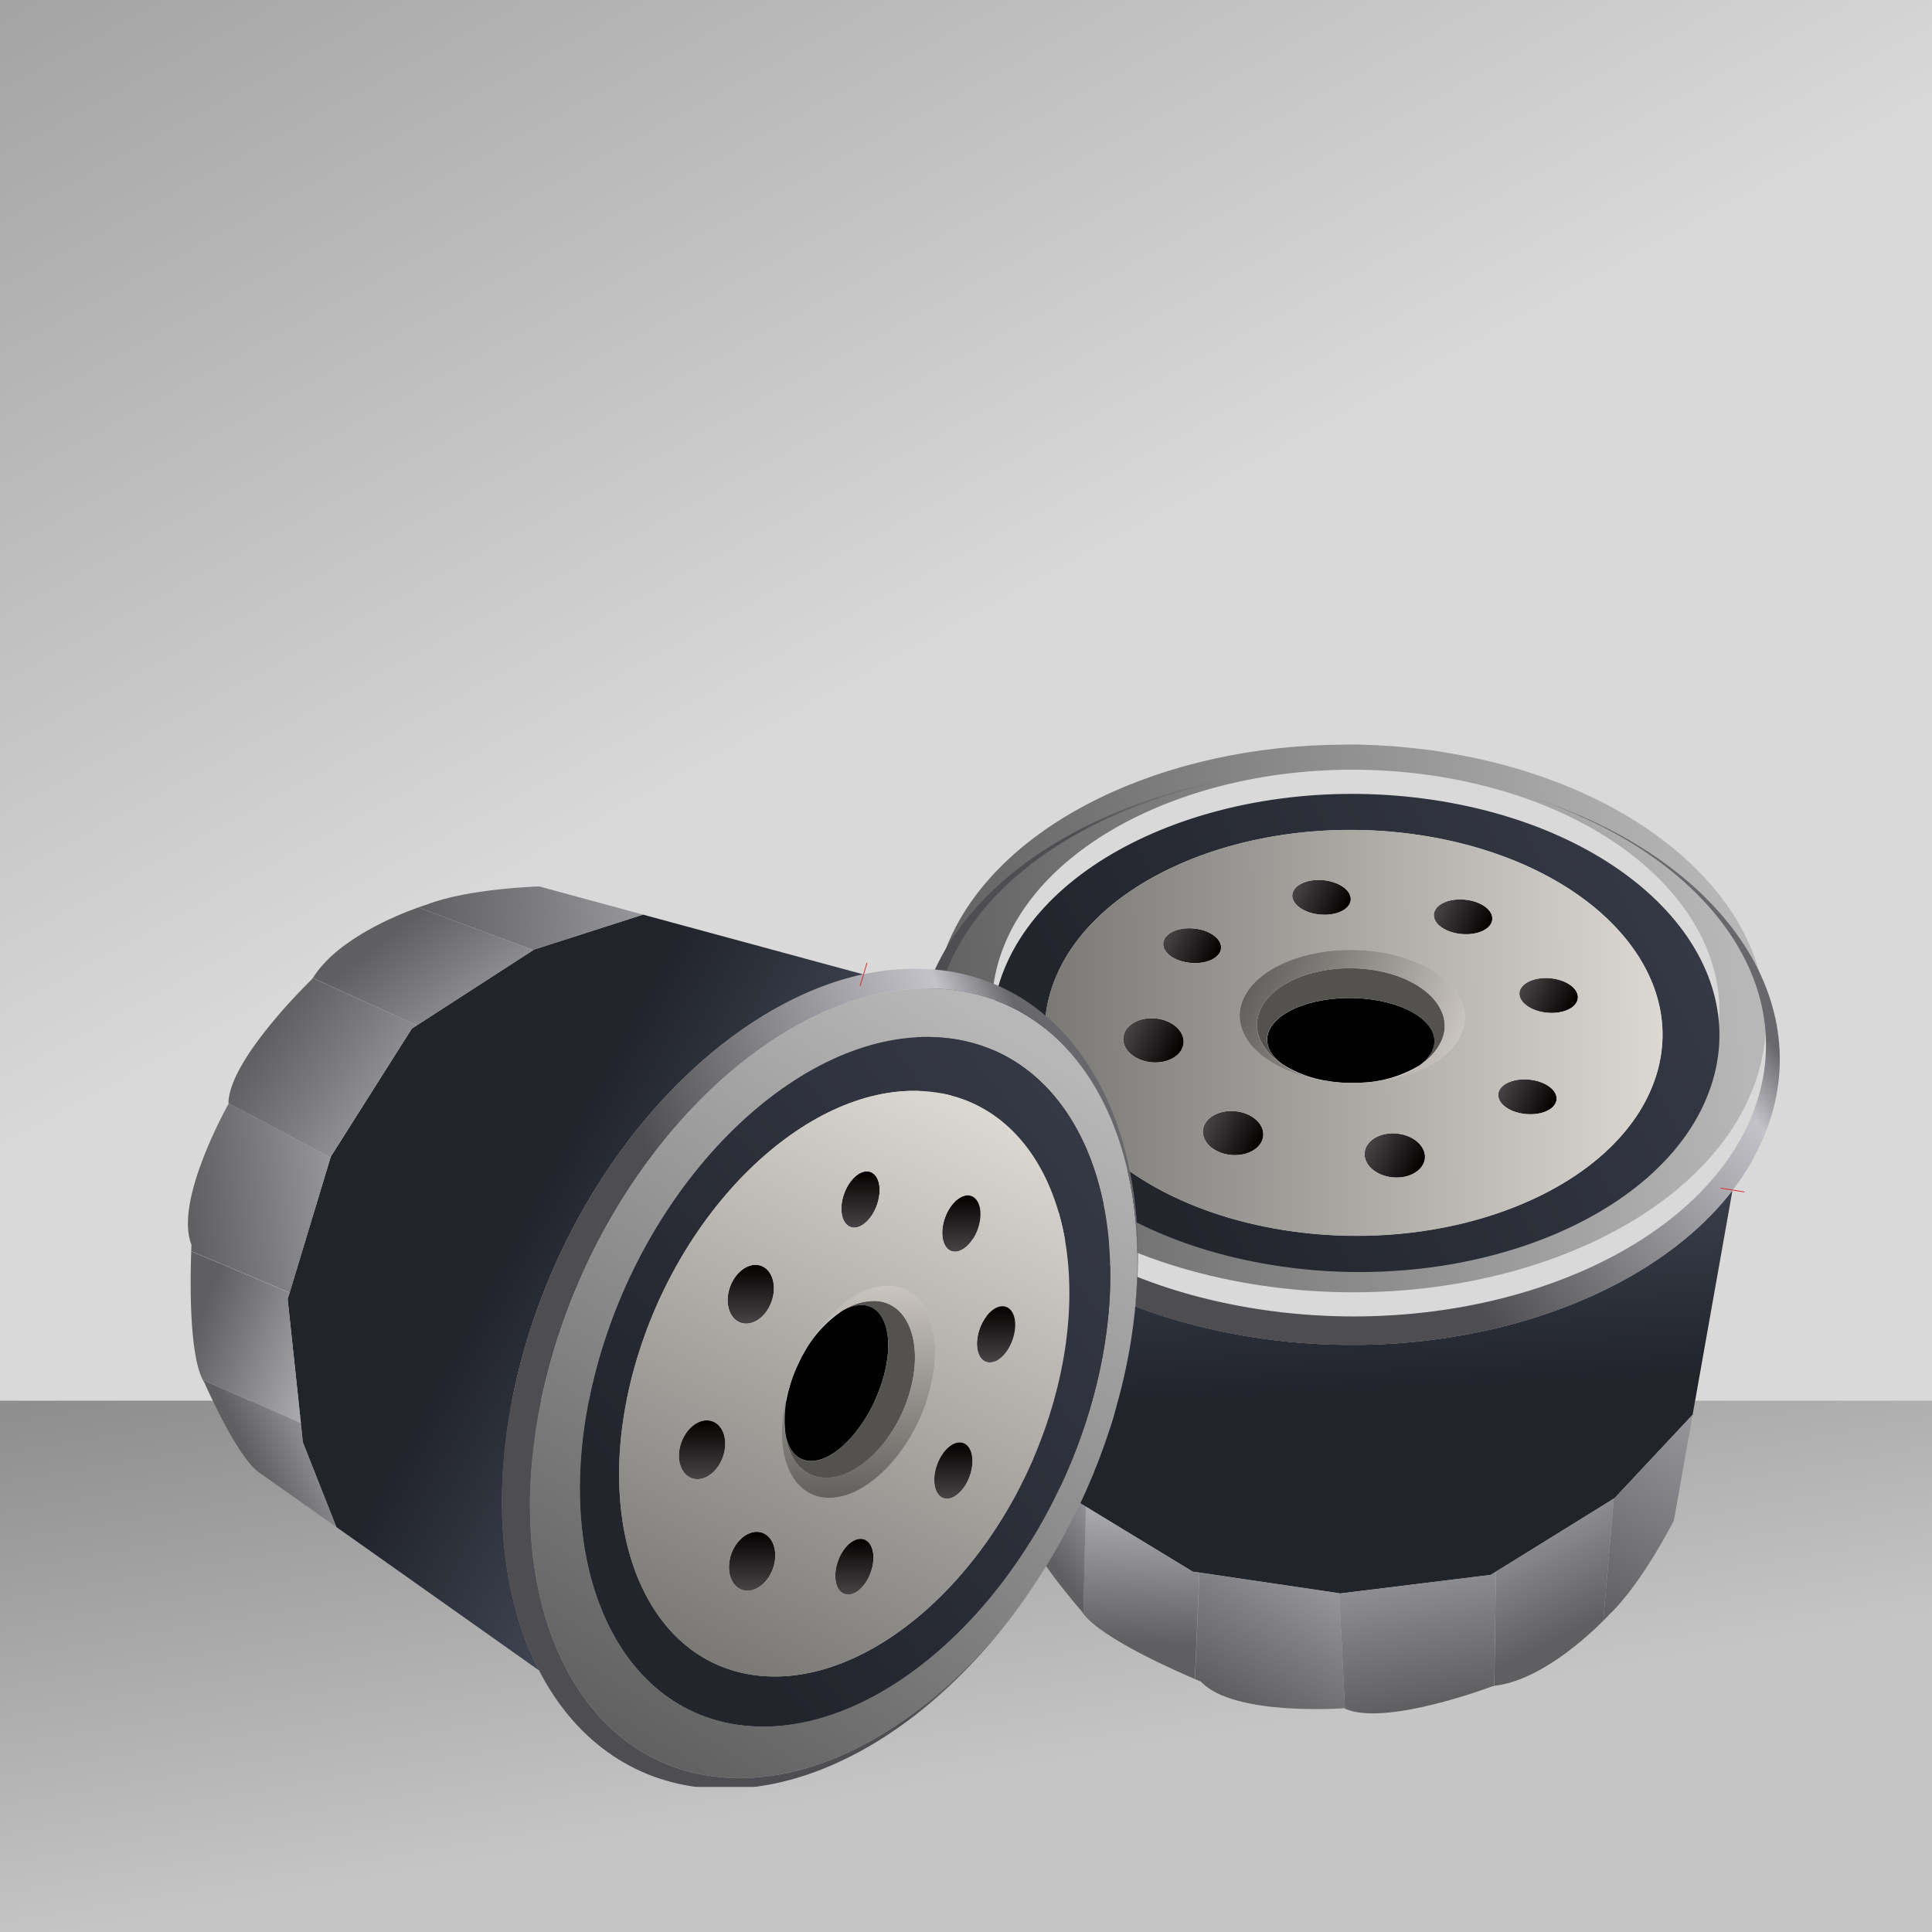 <svg width="80" height="80" viewBox="0 0 80 80" fill="none" xmlns="http://www.w3.org/2000/svg">
<path d="M0 52H80V80H0V52Z" fill="url(#paint0_linear_2478_12542)"/>
<path d="M0 0H80V58H0V0Z" fill="url(#paint1_linear_2478_12542)"/>
<g clip-path="url(#clip0_2478_12542)">
<path d="M72.619 44.985C70.34 51.049 60.998 54.708 51.751 53.154C42.504 51.599 36.858 45.425 39.137 39.363C41.001 34.399 47.584 31.053 54.979 30.845C55.131 30.84 55.285 30.837 55.435 30.837L55.846 30.828C55.983 30.827 56.117 30.83 56.251 30.831C56.522 30.838 56.794 30.848 57.064 30.86C57.114 30.861 57.162 30.867 57.211 30.872C57.411 30.879 57.616 30.896 57.816 30.911C58.053 30.93 58.289 30.955 58.525 30.98C58.598 30.985 58.669 30.994 58.744 31.003C58.936 31.027 59.129 31.049 59.321 31.072C59.543 31.105 59.766 31.14 59.987 31.183C60.014 31.196 60.044 31.192 60.073 31.199C60.582 31.283 61.08 31.385 61.571 31.499L61.952 31.593C62.079 31.624 62.204 31.657 62.331 31.692C62.459 31.728 62.578 31.762 62.703 31.796C70.32 34.003 74.669 39.539 72.619 44.985ZM59.741 32.182C51.665 30.828 43.506 34.021 41.515 39.316C39.525 44.611 44.46 50.005 52.534 51.363C60.609 52.72 68.767 49.525 70.756 44.227C72.746 38.93 67.808 33.534 59.741 32.182Z" fill="url(#paint2_linear_2478_12542)"/>
<g filter="url(#filter0_d_2478_12542)">
<path d="M65.985 40.472L65.959 40.458" stroke="#E02126" stroke-miterlimit="10"/>
<path d="M62.715 31.811C70.319 34.009 74.67 39.545 72.621 44.991C70.344 51.053 61.002 54.709 51.754 53.153C42.505 51.596 36.858 45.42 39.134 39.36C40.997 34.398 47.58 31.054 54.974 30.848C47.261 31.036 40.383 34.565 38.439 39.803C37.365 42.708 37.993 45.637 39.9 48.116C42.182 51.093 46.301 53.428 51.528 54.318C59.753 55.717 68.047 53.088 71.737 48.293C72.342 47.514 72.826 46.648 73.174 45.726C75.312 39.953 70.72 34.08 62.715 31.811Z" fill="url(#paint3_linear_2478_12542)"/>
<path d="M70.758 44.231C68.77 49.528 60.611 52.719 52.537 51.36C44.463 50.002 39.525 44.609 41.514 39.312C43.502 34.016 51.661 30.829 59.738 32.185C67.815 33.541 72.747 38.938 70.758 44.231ZM59.104 33.63C52.253 32.478 45.319 35.186 43.635 39.677C41.952 44.168 46.133 48.76 52.992 49.906C59.852 51.052 66.779 48.351 68.47 43.853C70.16 39.355 65.964 34.783 59.104 33.63Z" fill="url(#paint4_linear_2478_12542)"/>
<path d="M57.836 45.936C57.148 45.869 56.552 46.227 56.506 46.729C56.46 47.23 56.98 47.688 57.668 47.753C58.357 47.818 58.957 47.459 59.003 46.962C59.049 46.465 58.529 46.001 57.836 45.936Z" fill="url(#paint5_linear_2478_12542)"/>
<path d="M51.142 45.011C50.452 44.948 49.856 45.302 49.81 45.803C49.764 46.305 50.286 46.762 50.976 46.825C51.665 46.888 52.263 46.535 52.309 46.033C52.355 45.532 51.834 45.076 51.142 45.011Z" fill="url(#paint6_linear_2478_12542)"/>
<path d="M47.845 41.17C47.157 41.104 46.558 41.46 46.51 41.961C46.463 42.462 46.989 42.922 47.678 42.987C48.366 43.052 48.966 42.694 49.011 42.195C49.055 41.697 48.535 41.233 47.845 41.17Z" fill="url(#paint7_linear_2478_12542)"/>
<path d="M49.428 37.445C48.767 37.383 48.203 37.653 48.166 38.049C48.129 38.445 48.636 38.812 49.299 38.872C49.961 38.933 50.525 38.663 50.561 38.269C50.597 37.874 50.082 37.502 49.428 37.445Z" fill="url(#paint8_linear_2478_12542)"/>
<path d="M54.788 35.444C54.117 35.384 53.549 35.654 53.51 36.045C53.472 36.436 53.987 36.811 54.656 36.87C55.325 36.93 55.894 36.664 55.931 36.268C55.968 35.872 55.454 35.51 54.788 35.444Z" fill="url(#paint9_linear_2478_12542)"/>
<path d="M60.649 36.252C59.982 36.189 59.412 36.458 59.373 36.854C59.334 37.249 59.849 37.617 60.518 37.677C61.187 37.736 61.756 37.471 61.793 37.075C61.829 36.678 61.317 36.313 60.649 36.252Z" fill="url(#paint10_linear_2478_12542)"/>
<path d="M64.194 39.507C63.523 39.447 62.954 39.718 62.916 40.108C62.879 40.497 63.393 40.876 64.062 40.935C64.731 40.995 65.299 40.729 65.336 40.333C65.373 39.936 64.858 39.568 64.194 39.507Z" fill="url(#paint11_linear_2478_12542)"/>
<path d="M63.311 43.703C62.642 43.642 62.072 43.913 62.039 44.305C62.006 44.697 62.51 45.07 63.181 45.13C63.852 45.191 64.418 44.924 64.454 44.527C64.489 44.13 63.98 43.767 63.311 43.703Z" fill="url(#paint12_linear_2478_12542)"/>
<path d="M51.53 54.315C46.303 53.425 42.184 51.09 39.902 48.114L41.701 58.229L44.292 60.986L44.962 61.386L49.393 64.081L49.666 64.118L55.455 64.975L55.489 64.981L61.727 64.212L61.94 64.083L66.825 61.056L66.854 61.037L70.088 57.582L71.737 48.298C68.049 53.086 59.755 55.715 51.53 54.315Z" fill="url(#paint13_linear_2478_12542)"/>
<path d="M70.09 57.576L66.856 61.03L66.827 61.049L66.387 66.113C66.558 65.942 66.656 65.834 66.656 65.834C67.98 64.582 69.314 61.957 69.314 61.957L70.09 57.576Z" fill="url(#paint14_linear_2478_12542)"/>
<path d="M66.828 61.049L61.943 64.076L61.878 68.806C63.748 68.594 65.692 66.807 66.388 66.113L66.828 61.049Z" fill="url(#paint15_linear_2478_12542)"/>
<path d="M61.944 64.076L61.728 64.212L55.488 64.984L55.454 64.978L55.69 69.752C57.365 70.508 61.798 68.825 61.798 68.825C61.823 68.823 61.849 68.819 61.874 68.814L61.944 64.076Z" fill="url(#paint16_linear_2478_12542)"/>
<path d="M55.458 64.971L49.668 64.114L49.483 68.528C49.633 68.598 49.723 68.627 49.723 68.627C51.058 70.081 55.674 69.734 55.674 69.734L55.694 69.743L55.458 64.971Z" fill="url(#paint17_linear_2478_12542)"/>
<path d="M44.86 65.826C45.663 66.857 48.617 68.158 49.478 68.525L49.663 64.112L49.394 64.08L44.963 61.385L44.86 65.826Z" fill="url(#paint18_linear_2478_12542)"/>
<path d="M41.701 58.227L42.386 62.104C42.594 63.215 44.773 65.699 44.773 65.699C44.8 65.741 44.828 65.782 44.86 65.825L44.962 61.385L44.294 60.981L41.701 58.227Z" fill="url(#paint19_linear_2478_12542)"/>
<path d="M71.743 48.262L71.738 48.293" stroke="#E02126" stroke-miterlimit="10"/>
<path d="M56.759 40.382C54.901 40.138 53.026 40.697 52.569 41.637C52.326 42.151 52.548 42.666 53.111 43.071C53.69 43.436 54.34 43.673 55.018 43.766C55.018 43.766 55.026 43.77 55.033 43.773L55.061 43.774C55.11 43.782 55.158 43.787 55.209 43.795C55.261 43.803 55.302 43.806 55.347 43.809C55.364 43.812 55.38 43.814 55.397 43.815C55.459 43.821 55.518 43.825 55.578 43.828C55.637 43.832 55.71 43.836 55.776 43.839C55.842 43.841 55.904 43.843 55.966 43.841C56.028 43.84 56.115 43.844 56.19 43.839L56.339 43.834C56.359 43.834 56.379 43.832 56.398 43.83C57.256 43.792 58.09 43.537 58.822 43.087L58.827 43.076C59.028 42.934 59.191 42.747 59.303 42.529C59.756 41.591 58.617 40.631 56.759 40.382Z" fill="#010101"/>
<path d="M68.468 43.858C66.777 48.356 59.846 51.065 52.99 49.911C46.135 48.757 41.944 44.178 43.633 39.682C45.323 35.186 52.248 32.476 59.104 33.63C65.96 34.784 70.154 39.365 68.468 43.858ZM64.062 40.934C64.728 40.996 65.299 40.728 65.336 40.332C65.373 39.936 64.858 39.568 64.194 39.506C63.53 39.445 62.954 39.717 62.916 40.107C62.879 40.497 63.395 40.871 64.062 40.934ZM63.181 45.13C63.848 45.193 64.418 44.924 64.454 44.527C64.489 44.13 63.98 43.766 63.311 43.703C62.642 43.639 62.072 43.912 62.039 44.304C62.006 44.696 62.51 45.07 63.181 45.13ZM51.142 45.012C50.452 44.949 49.856 45.303 49.81 45.804C49.764 46.306 50.286 46.762 50.976 46.825C51.665 46.889 52.263 46.535 52.309 46.034C52.355 45.532 51.834 45.077 51.142 45.012ZM57.669 47.751C58.358 47.814 58.958 47.458 59.004 46.96C59.05 46.463 58.528 46.002 57.835 45.938C57.142 45.873 56.551 46.229 56.505 46.731C56.459 47.232 56.98 47.686 57.669 47.751ZM47.846 41.171C47.158 41.104 46.558 41.461 46.511 41.962C46.463 42.462 46.989 42.923 47.678 42.988C48.367 43.053 48.967 42.694 49.011 42.196C49.056 41.698 48.535 41.234 47.846 41.171ZM49.429 37.446C48.767 37.384 48.203 37.653 48.166 38.05C48.129 38.446 48.637 38.812 49.299 38.873C49.962 38.933 50.526 38.664 50.562 38.269C50.598 37.875 50.083 37.502 49.429 37.446ZM51.467 40.401C50.854 41.874 52.383 43.374 54.882 43.754C54.924 43.761 54.967 43.766 55.009 43.768C55.009 43.768 55.018 43.772 55.024 43.775C55.031 43.778 55.044 43.784 55.06 43.78C55.078 43.781 55.095 43.783 55.112 43.788C55.143 43.79 55.17 43.793 55.201 43.797C55.231 43.801 55.293 43.808 55.338 43.811C55.355 43.814 55.372 43.816 55.389 43.816C55.432 43.823 55.474 43.824 55.516 43.83C55.558 43.836 55.639 43.837 55.698 43.841C55.718 43.85 55.747 43.841 55.769 43.842C55.833 43.843 55.897 43.845 55.959 43.844C56.02 43.842 56.108 43.847 56.183 43.842L56.332 43.837C56.352 43.837 56.371 43.835 56.391 43.832C58.324 43.753 60.033 42.954 60.519 41.78C61.133 40.307 59.602 38.804 57.103 38.424C54.605 38.044 52.083 38.925 51.467 40.401ZM54.788 35.444C54.118 35.384 53.55 35.654 53.511 36.045C53.472 36.436 53.988 36.811 54.657 36.87C55.326 36.93 55.894 36.664 55.931 36.268C55.968 35.872 55.454 35.51 54.788 35.444ZM60.65 36.252C59.982 36.189 59.412 36.458 59.374 36.853C59.335 37.249 59.85 37.617 60.519 37.676C61.188 37.736 61.756 37.47 61.793 37.074C61.83 36.678 61.318 36.313 60.65 36.252Z" fill="url(#paint20_linear_2478_12542)"/>
<path d="M56.867 39.164C54.785 38.841 52.672 39.6 52.162 40.874C51.834 41.68 52.232 42.497 53.102 43.068C52.548 42.667 52.317 42.149 52.56 41.635C53.017 40.694 54.894 40.137 56.75 40.38C58.606 40.624 59.747 41.589 59.293 42.529C59.181 42.746 59.018 42.934 58.817 43.075C59.209 42.831 59.519 42.476 59.706 42.054C60.228 40.79 58.953 39.494 56.867 39.164Z" fill="#53524F"/>
<path d="M57.104 38.422C54.605 38.038 52.083 38.925 51.467 40.401C50.85 41.876 52.387 43.377 54.88 43.756C54.922 43.763 54.965 43.767 55.008 43.769C54.325 43.696 53.671 43.457 53.101 43.074C52.231 42.502 51.833 41.686 52.161 40.88C52.671 39.605 54.78 38.845 56.866 39.17C58.952 39.495 60.227 40.795 59.713 42.064C59.526 42.485 59.217 42.841 58.825 43.085L58.819 43.096C58.264 43.51 57.376 43.781 56.396 43.839C58.329 43.76 60.038 42.961 60.523 41.786C61.133 40.306 59.602 38.802 57.104 38.422Z" fill="url(#paint21_linear_2478_12542)"/>
</g>
<g filter="url(#filter1_d_2478_12542)">
<path d="M39.111 39.957C32.648 39.427 25.352 46.303 22.817 55.318C20.283 64.334 23.467 72.069 29.928 72.599C35.218 73.034 41.054 68.516 44.395 61.926C44.465 61.791 44.532 61.653 44.597 61.517L44.78 61.15C44.839 61.027 44.894 60.904 44.949 60.783C45.059 60.535 45.166 60.286 45.271 60.036C45.291 59.99 45.306 59.945 45.322 59.899C45.401 59.715 45.473 59.523 45.544 59.335C45.629 59.113 45.706 58.889 45.785 58.666C45.811 58.598 45.833 58.53 45.857 58.458C45.917 58.275 45.98 58.091 46.04 57.908C46.105 57.693 46.169 57.476 46.224 57.258C46.224 57.229 46.24 57.203 46.246 57.174C46.387 56.678 46.507 56.184 46.613 55.693L46.69 55.309C46.716 55.181 46.74 55.054 46.762 54.924C46.784 54.794 46.804 54.671 46.826 54.544C48.075 46.721 44.916 40.431 39.111 39.957ZM45.214 57.054C42.997 64.927 36.628 70.933 30.984 70.471C25.341 70.008 22.56 63.248 24.773 55.375C26.986 47.503 33.357 41.498 39.003 41.963C44.648 42.427 47.429 49.191 45.214 57.054Z" fill="url(#paint22_linear_2478_12542)"/>
<path d="M40.373 47.877L40.375 47.907" stroke="#E02126" stroke-miterlimit="10"/>
<path d="M46.823 54.526C48.075 46.721 44.917 40.431 39.109 39.957C32.647 39.427 25.35 46.303 22.816 55.318C20.281 64.334 23.466 72.069 29.927 72.599C35.216 73.034 41.053 68.516 44.393 61.926C40.933 68.811 34.803 73.517 29.229 73.038C26.14 72.768 23.754 70.951 22.322 68.171C20.599 64.841 20.241 60.124 21.664 55.025C23.905 47 29.824 40.632 35.741 39.346C36.705 39.133 37.696 39.065 38.68 39.144C44.821 39.676 48.182 46.328 46.823 54.526Z" fill="url(#paint23_linear_2478_12542)"/>
<path d="M39.003 41.963C33.357 41.498 26.986 47.505 24.773 55.375C22.561 63.246 25.339 70.006 30.985 70.47C36.63 70.935 42.997 64.927 45.214 57.054C47.431 49.182 44.647 42.425 39.003 41.963ZM43.635 57.01C41.756 63.688 36.346 68.795 31.559 68.399C26.773 68.002 24.397 62.268 26.285 55.584C28.173 48.901 33.574 43.798 38.369 44.191C43.164 44.583 45.517 50.323 43.635 57.01Z" fill="url(#paint24_linear_2478_12542)"/>
<path d="M31.947 52.905C31.713 53.555 31.135 53.94 30.661 53.768C30.187 53.595 29.994 52.931 30.23 52.281C30.465 51.632 31.045 51.243 31.515 51.413C31.985 51.584 32.184 52.252 31.947 52.905Z" fill="url(#paint25_linear_2478_12542)"/>
<path d="M29.928 59.344C29.692 59.994 29.117 60.381 28.643 60.209C28.169 60.036 27.978 59.37 28.215 58.721C28.452 58.071 29.027 57.682 29.5 57.854C29.974 58.027 30.165 58.691 29.928 59.344Z" fill="url(#paint26_linear_2478_12542)"/>
<path d="M32.002 63.96C31.769 64.609 31.19 64.998 30.716 64.828C30.242 64.657 30.05 63.985 30.285 63.336C30.52 62.686 31.1 62.297 31.57 62.47C32.04 62.642 32.239 63.31 32.002 63.96Z" fill="url(#paint27_linear_2478_12542)"/>
<path d="M36.051 64.119C35.826 64.743 35.341 65.138 34.966 65.002C34.591 64.866 34.476 64.251 34.703 63.627C34.931 63.004 35.416 62.609 35.789 62.745C36.162 62.881 36.279 63.505 36.051 64.119Z" fill="url(#paint28_linear_2478_12542)"/>
<path d="M40.151 60.133C39.919 60.765 39.433 61.163 39.062 61.031C38.691 60.899 38.572 60.273 38.803 59.644C39.034 59.014 39.517 58.614 39.892 58.75C40.267 58.886 40.375 59.504 40.151 60.133Z" fill="url(#paint29_linear_2478_12542)"/>
<path d="M41.919 54.496C41.692 55.126 41.205 55.526 40.83 55.392C40.456 55.258 40.342 54.636 40.573 54.006C40.805 53.377 41.288 52.977 41.662 53.113C42.037 53.248 42.149 53.867 41.919 54.496Z" fill="url(#paint30_linear_2478_12542)"/>
<path d="M40.483 49.907C40.252 50.538 39.763 50.936 39.394 50.804C39.025 50.672 38.902 50.046 39.133 49.417C39.365 48.787 39.848 48.387 40.223 48.523C40.597 48.659 40.711 49.281 40.483 49.907Z" fill="url(#paint31_linear_2478_12542)"/>
<path d="M36.305 48.914C36.076 49.543 35.587 49.944 35.218 49.806C34.849 49.668 34.726 49.053 34.957 48.422C35.189 47.791 35.672 47.393 36.046 47.53C36.421 47.668 36.533 48.283 36.305 48.914Z" fill="url(#paint32_linear_2478_12542)"/>
<path d="M21.666 55.025C20.243 60.124 20.601 64.841 22.324 68.171L13.929 62.231L12.537 58.715L12.46 57.939L11.909 52.788L11.991 52.525L13.685 46.932L13.694 46.899L17.051 41.594L17.259 41.456L22.085 38.337L22.114 38.318L26.623 36.872L35.736 39.344C29.826 40.632 23.907 47 21.666 55.025Z" fill="url(#paint33_linear_2478_12542)"/>
<path d="M26.63 36.874L22.121 38.32L22.092 38.339L17.317 36.575C17.545 36.494 17.684 36.452 17.684 36.452C19.383 35.79 22.331 35.705 22.331 35.705L26.63 36.874Z" fill="url(#paint34_linear_2478_12542)"/>
<path d="M22.092 38.339L17.266 41.458L12.954 39.498C13.944 37.9 16.392 36.907 17.317 36.575L22.092 38.339Z" fill="url(#paint35_linear_2478_12542)"/>
<path d="M17.265 41.456L17.051 41.594L13.69 46.899L13.681 46.932L9.457 44.682C9.486 42.847 12.902 39.562 12.902 39.562C12.915 39.54 12.929 39.519 12.944 39.498L17.265 41.456Z" fill="url(#paint36_linear_2478_12542)"/>
<path d="M13.688 46.932L11.995 52.525L7.918 50.809C7.918 50.644 7.931 50.551 7.931 50.551C7.183 48.725 9.466 44.704 9.466 44.704V44.682L13.688 46.932Z" fill="url(#paint37_linear_2478_12542)"/>
<path d="M8.394 56.137C7.802 54.971 7.883 51.749 7.918 50.815L11.995 52.531L11.909 52.788L12.46 57.939L8.394 56.137Z" fill="url(#paint38_linear_2478_12542)"/>
<path d="M13.929 62.231L10.709 59.959C9.791 59.297 8.471 56.269 8.471 56.269C8.445 56.227 8.419 56.184 8.394 56.137L12.46 57.939L12.54 58.715L13.929 62.231Z" fill="url(#paint39_linear_2478_12542)"/>
<path d="M35.773 39.355L35.743 39.346" stroke="#E02126" stroke-miterlimit="10"/>
<path d="M36.518 56.247C35.947 58.029 34.641 59.484 33.594 59.495C33.025 59.495 32.654 59.075 32.528 58.394C32.443 57.716 32.506 57.027 32.711 56.375C32.711 56.375 32.711 56.366 32.711 56.359L32.722 56.333C32.735 56.285 32.752 56.24 32.766 56.19C32.781 56.141 32.796 56.102 32.812 56.06C32.816 56.043 32.822 56.027 32.829 56.012C32.849 55.953 32.871 55.898 32.893 55.843C32.915 55.788 32.943 55.72 32.968 55.66C32.994 55.599 33.02 55.542 33.047 55.487C33.075 55.432 33.108 55.351 33.145 55.285L33.212 55.153C33.221 55.136 33.231 55.118 33.242 55.102C33.642 54.343 34.229 53.698 34.948 53.23H34.961C35.174 53.109 35.414 53.042 35.659 53.034C36.702 53.025 37.086 54.463 36.518 56.247Z" fill="#010101"/>
<path d="M38.364 44.191C33.569 43.798 28.158 48.901 26.279 55.584C24.401 62.268 26.761 68.006 31.554 68.399C36.347 68.791 41.756 63.694 43.635 57.01C45.514 50.327 43.154 44.585 38.364 44.191ZM39.133 49.417C39.361 48.789 39.848 48.387 40.222 48.523C40.597 48.659 40.711 49.281 40.483 49.907C40.255 50.532 39.763 50.936 39.394 50.804C39.025 50.672 38.906 50.046 39.133 49.417ZM34.957 48.422C35.185 47.793 35.672 47.393 36.046 47.53C36.421 47.668 36.533 48.283 36.305 48.914C36.077 49.545 35.587 49.944 35.218 49.806C34.849 49.668 34.726 49.053 34.957 48.422ZM29.929 59.344C29.692 59.994 29.117 60.381 28.643 60.209C28.169 60.036 27.978 59.37 28.215 58.721C28.452 58.071 29.027 57.682 29.501 57.854C29.975 58.027 30.166 58.691 29.929 59.344ZM30.232 52.281C30.469 51.632 31.047 51.243 31.517 51.413C31.988 51.584 32.182 52.252 31.945 52.905C31.708 53.559 31.134 53.94 30.66 53.768C30.186 53.595 29.997 52.931 30.232 52.281ZM32.002 63.96C31.769 64.609 31.19 64.998 30.717 64.828C30.243 64.657 30.05 63.985 30.285 63.336C30.52 62.686 31.1 62.297 31.571 62.47C32.041 62.642 32.239 63.31 32.002 63.96ZM36.052 64.119C35.826 64.743 35.341 65.138 34.966 65.002C34.592 64.866 34.476 64.251 34.704 63.627C34.931 63.004 35.416 62.609 35.789 62.745C36.162 62.881 36.279 63.505 36.052 64.119ZM34.245 61.018C32.649 60.943 31.942 58.922 32.663 56.504C32.675 56.463 32.689 56.422 32.706 56.383C32.706 56.383 32.706 56.373 32.706 56.366C32.706 56.359 32.706 56.344 32.717 56.331C32.723 56.315 32.728 56.299 32.731 56.282C32.742 56.252 32.752 56.227 32.761 56.197C32.77 56.168 32.79 56.109 32.807 56.067C32.811 56.051 32.816 56.035 32.823 56.019C32.836 55.977 32.852 55.939 32.865 55.898C32.878 55.858 32.911 55.785 32.933 55.729C32.933 55.707 32.953 55.685 32.963 55.665C32.988 55.606 33.014 55.548 33.042 55.493C33.069 55.438 33.102 55.357 33.139 55.291L33.207 55.159C33.216 55.141 33.225 55.124 33.236 55.107C34.133 53.395 35.585 52.193 36.856 52.256C38.452 52.329 39.161 54.353 38.439 56.772C37.718 59.19 35.844 61.092 34.245 61.018ZM40.151 60.133C39.919 60.765 39.433 61.163 39.062 61.031C38.691 60.899 38.571 60.273 38.803 59.644C39.034 59.014 39.517 58.614 39.892 58.75C40.267 58.886 40.375 59.504 40.151 60.133ZM41.919 54.496C41.692 55.126 41.205 55.526 40.83 55.392C40.456 55.258 40.342 54.636 40.573 54.006C40.805 53.377 41.288 52.977 41.662 53.113C42.037 53.248 42.149 53.867 41.919 54.496Z" fill="url(#paint40_linear_2478_12542)"/>
<path d="M37.668 56.669C37.073 58.688 35.484 60.271 34.112 60.189C33.242 60.141 32.672 59.433 32.525 58.403C32.652 59.075 33.023 59.504 33.592 59.504C34.639 59.493 35.945 58.036 36.516 56.256C37.087 54.476 36.7 53.034 35.655 53.043C35.41 53.051 35.17 53.118 34.957 53.239C35.345 52.989 35.799 52.861 36.261 52.872C37.629 52.94 38.259 54.645 37.668 56.669Z" fill="#53524F"/>
<path d="M38.441 56.772C37.723 59.192 35.844 61.092 34.244 61.018C32.645 60.945 31.941 58.917 32.661 56.504C32.673 56.463 32.687 56.422 32.703 56.383C32.479 57.031 32.416 57.724 32.52 58.401C32.667 59.431 33.236 60.139 34.106 60.187C35.478 60.269 37.067 58.689 37.662 56.667C38.257 54.645 37.623 52.938 36.255 52.861C35.794 52.85 35.339 52.978 34.951 53.228H34.938C34.327 53.553 33.703 54.239 33.232 55.1C34.129 53.388 35.581 52.186 36.852 52.248C38.454 52.329 39.163 54.353 38.441 56.772Z" fill="url(#paint41_linear_2478_12542)"/>
</g>
</g>
<defs>
<filter id="filter0_d_2478_12542" x="33.917" y="27.848" width="43.78" height="47.099" filterUnits="userSpaceOnUse" color-interpolation-filters="sRGB">
<feFlood flood-opacity="0" result="BackgroundImageFix"/>
<feColorMatrix in="SourceAlpha" type="matrix" values="0 0 0 0 0 0 0 0 0 0 0 0 0 0 0 0 0 0 127 0" result="hardAlpha"/>
<feOffset dy="1"/>
<feGaussianBlur stdDeviation="2"/>
<feComposite in2="hardAlpha" operator="out"/>
<feColorMatrix type="matrix" values="0 0 0 0 0 0 0 0 0 0 0 0 0 0 0 0 0 0 0.25 0"/>
<feBlend mode="normal" in2="BackgroundImageFix" result="effect1_dropShadow_2478_12542"/>
<feBlend mode="normal" in="SourceGraphic" in2="effect1_dropShadow_2478_12542" result="shape"/>
</filter>
<filter id="filter1_d_2478_12542" x="3.78" y="32.705" width="47.342" height="45.366" filterUnits="userSpaceOnUse" color-interpolation-filters="sRGB">
<feFlood flood-opacity="0" result="BackgroundImageFix"/>
<feColorMatrix in="SourceAlpha" type="matrix" values="0 0 0 0 0 0 0 0 0 0 0 0 0 0 0 0 0 0 127 0" result="hardAlpha"/>
<feOffset dy="1"/>
<feGaussianBlur stdDeviation="2"/>
<feComposite in2="hardAlpha" operator="out"/>
<feColorMatrix type="matrix" values="0 0 0 0 0 0 0 0 0 0 0 0 0 0 0 0 0 0 0.25 0"/>
<feBlend mode="normal" in2="BackgroundImageFix" result="effect1_dropShadow_2478_12542"/>
<feBlend mode="normal" in="SourceGraphic" in2="effect1_dropShadow_2478_12542" result="shape"/>
</filter>
<linearGradient id="paint0_linear_2478_12542" x1="47.179" y1="72.5" x2="40.344" y2="32.441" gradientUnits="userSpaceOnUse">
<stop stop-color="#C5C5C5"/>
<stop offset="1" stop-color="#5F5F5F"/>
</linearGradient>
<linearGradient id="paint1_linear_2478_12542" x1="26" y1="34.5" x2="-13" y2="-37" gradientUnits="userSpaceOnUse">
<stop stop-color="#D9D9D9"/>
<stop offset="1" stop-color="#737373"/>
</linearGradient>
<linearGradient id="paint2_linear_2478_12542" x1="71.816" y1="39.986" x2="32.774" y2="44.485" gradientUnits="userSpaceOnUse">
<stop stop-color="#B7B7B7"/>
<stop offset="1" stop-color="#515151"/>
</linearGradient>
<linearGradient id="paint3_linear_2478_12542" x1="58.908" y1="50.474" x2="71.496" y2="39.927" gradientUnits="userSpaceOnUse">
<stop stop-color="#4E4E52"/>
<stop offset="0.841" stop-color="#C2C2C8"/>
<stop offset="1" stop-color="#68686C"/>
</linearGradient>
<linearGradient id="paint4_linear_2478_12542" x1="48.035" y1="48.139" x2="69.808" y2="37.077" gradientUnits="userSpaceOnUse">
<stop stop-color="#22252C"/>
<stop offset="1" stop-color="#353945"/>
</linearGradient>
<linearGradient id="paint5_linear_2478_12542" x1="58.857" y1="47.365" x2="56.652" y2="46.323" gradientUnits="userSpaceOnUse">
<stop stop-color="#020100"/>
<stop offset="1" stop-color="#464444"/>
</linearGradient>
<linearGradient id="paint6_linear_2478_12542" x1="52.163" y1="46.438" x2="49.957" y2="45.396" gradientUnits="userSpaceOnUse">
<stop stop-color="#020100"/>
<stop offset="1" stop-color="#464444"/>
</linearGradient>
<linearGradient id="paint7_linear_2478_12542" x1="48.866" y1="42.598" x2="46.658" y2="41.555" gradientUnits="userSpaceOnUse">
<stop stop-color="#020100"/>
<stop offset="1" stop-color="#464444"/>
</linearGradient>
<linearGradient id="paint8_linear_2478_12542" x1="50.41" y1="38.652" x2="48.318" y2="37.663" gradientUnits="userSpaceOnUse">
<stop stop-color="#020100"/>
<stop offset="1" stop-color="#464444"/>
</linearGradient>
<linearGradient id="paint9_linear_2478_12542" x1="55.777" y1="36.655" x2="53.665" y2="35.658" gradientUnits="userSpaceOnUse">
<stop stop-color="#020100"/>
<stop offset="1" stop-color="#464444"/>
</linearGradient>
<linearGradient id="paint10_linear_2478_12542" x1="61.639" y1="37.462" x2="59.528" y2="36.465" gradientUnits="userSpaceOnUse">
<stop stop-color="#020100"/>
<stop offset="1" stop-color="#464444"/>
</linearGradient>
<linearGradient id="paint11_linear_2478_12542" x1="65.183" y1="40.718" x2="63.071" y2="39.72" gradientUnits="userSpaceOnUse">
<stop stop-color="#020100"/>
<stop offset="1" stop-color="#464444"/>
</linearGradient>
<linearGradient id="paint12_linear_2478_12542" x1="64.301" y1="44.914" x2="62.192" y2="43.917" gradientUnits="userSpaceOnUse">
<stop stop-color="#020100"/>
<stop offset="1" stop-color="#464444"/>
</linearGradient>
<linearGradient id="paint13_linear_2478_12542" x1="58.481" y1="56.415" x2="57.598" y2="38.144" gradientUnits="userSpaceOnUse">
<stop stop-color="#21242B"/>
<stop offset="1" stop-color="#5D6578"/>
</linearGradient>
<linearGradient id="paint14_linear_2478_12542" x1="65.983" y1="65.922" x2="74.147" y2="51.505" gradientUnits="userSpaceOnUse">
<stop stop-color="#5F5F62"/>
<stop offset="1" stop-color="#C2C2C8"/>
</linearGradient>
<linearGradient id="paint15_linear_2478_12542" x1="66.475" y1="65.927" x2="62.336" y2="57.648" gradientUnits="userSpaceOnUse">
<stop stop-color="#5F5F62"/>
<stop offset="1" stop-color="#C2C2C8"/>
</linearGradient>
<linearGradient id="paint16_linear_2478_12542" x1="59.664" y1="69.508" x2="57.664" y2="58.665" gradientUnits="userSpaceOnUse">
<stop stop-color="#5F5F62"/>
<stop offset="1" stop-color="#C2C2C8"/>
</linearGradient>
<linearGradient id="paint17_linear_2478_12542" x1="50.95" y1="69.371" x2="56.688" y2="59.827" gradientUnits="userSpaceOnUse">
<stop stop-color="#5F5F62"/>
<stop offset="1" stop-color="#C2C2C8"/>
</linearGradient>
<linearGradient id="paint18_linear_2478_12542" x1="48.97" y1="67.17" x2="49.499" y2="59.967" gradientUnits="userSpaceOnUse">
<stop stop-color="#5F5F62"/>
<stop offset="1" stop-color="#C2C2C8"/>
</linearGradient>
<linearGradient id="paint19_linear_2478_12542" x1="41.666" y1="61.273" x2="45.803" y2="58.057" gradientUnits="userSpaceOnUse">
<stop stop-color="#5F5F62"/>
<stop offset="1" stop-color="#C2C2C8"/>
</linearGradient>
<linearGradient id="paint20_linear_2478_12542" x1="69.504" y1="41.715" x2="42.596" y2="41.824" gradientUnits="userSpaceOnUse">
<stop stop-color="#DEDBD5"/>
<stop offset="1" stop-color="#787673"/>
</linearGradient>
<linearGradient id="paint21_linear_2478_12542" x1="59.97" y1="42.962" x2="52.027" y2="39.209" gradientUnits="userSpaceOnUse">
<stop stop-color="#C9C4BE"/>
<stop offset="1" stop-color="#63615E"/>
</linearGradient>
<linearGradient id="paint22_linear_2478_12542" x1="43.295" y1="42.816" x2="22.61" y2="76.179" gradientUnits="userSpaceOnUse">
<stop stop-color="#B7B7B7"/>
<stop offset="1" stop-color="#515151"/>
</linearGradient>
<linearGradient id="paint23_linear_2478_12542" x1="28.293" y1="50" x2="43.198" y2="43.093" gradientUnits="userSpaceOnUse">
<stop stop-color="#4E4E52"/>
<stop offset="0.841" stop-color="#C2C2C8"/>
<stop offset="1" stop-color="#68686C"/>
</linearGradient>
<linearGradient id="paint24_linear_2478_12542" x1="25.771" y1="60.815" x2="45.038" y2="45.822" gradientUnits="userSpaceOnUse">
<stop stop-color="#22252C"/>
<stop offset="1" stop-color="#353945"/>
</linearGradient>
<linearGradient id="paint25_linear_2478_12542" x1="31.088" y1="51.373" x2="31.088" y2="53.809" gradientUnits="userSpaceOnUse">
<stop stop-color="#020100"/>
<stop offset="1" stop-color="#464444"/>
</linearGradient>
<linearGradient id="paint26_linear_2478_12542" x1="29.072" y1="57.813" x2="29.072" y2="60.25" gradientUnits="userSpaceOnUse">
<stop stop-color="#020100"/>
<stop offset="1" stop-color="#464444"/>
</linearGradient>
<linearGradient id="paint27_linear_2478_12542" x1="31.143" y1="62.429" x2="31.143" y2="64.868" gradientUnits="userSpaceOnUse">
<stop stop-color="#020100"/>
<stop offset="1" stop-color="#464444"/>
</linearGradient>
<linearGradient id="paint28_linear_2478_12542" x1="35.377" y1="62.718" x2="35.377" y2="65.029" gradientUnits="userSpaceOnUse">
<stop stop-color="#020100"/>
<stop offset="1" stop-color="#464444"/>
</linearGradient>
<linearGradient id="paint29_linear_2478_12542" x1="39.476" y1="58.723" x2="39.476" y2="61.056" gradientUnits="userSpaceOnUse">
<stop stop-color="#020100"/>
<stop offset="1" stop-color="#464444"/>
</linearGradient>
<linearGradient id="paint30_linear_2478_12542" x1="41.246" y1="53.086" x2="41.246" y2="55.418" gradientUnits="userSpaceOnUse">
<stop stop-color="#020100"/>
<stop offset="1" stop-color="#464444"/>
</linearGradient>
<linearGradient id="paint31_linear_2478_12542" x1="39.808" y1="48.497" x2="39.808" y2="50.829" gradientUnits="userSpaceOnUse">
<stop stop-color="#020100"/>
<stop offset="1" stop-color="#464444"/>
</linearGradient>
<linearGradient id="paint32_linear_2478_12542" x1="35.631" y1="47.503" x2="35.631" y2="49.833" gradientUnits="userSpaceOnUse">
<stop stop-color="#020100"/>
<stop offset="1" stop-color="#464444"/>
</linearGradient>
<linearGradient id="paint33_linear_2478_12542" x1="22.729" y1="47.852" x2="38.892" y2="56.466" gradientUnits="userSpaceOnUse">
<stop stop-color="#21242B"/>
<stop offset="1" stop-color="#5D6578"/>
</linearGradient>
<linearGradient id="paint34_linear_2478_12542" x1="17.317" y1="37.022" x2="33.857" y2="35.774" gradientUnits="userSpaceOnUse">
<stop stop-color="#5F5F62"/>
<stop offset="1" stop-color="#C2C2C8"/>
</linearGradient>
<linearGradient id="paint35_linear_2478_12542" x1="17.523" y1="36.575" x2="23.237" y2="43.861" gradientUnits="userSpaceOnUse">
<stop stop-color="#5F5F62"/>
<stop offset="1" stop-color="#C2C2C8"/>
</linearGradient>
<linearGradient id="paint36_linear_2478_12542" x1="11.373" y1="41.198" x2="20.329" y2="47.647" gradientUnits="userSpaceOnUse">
<stop stop-color="#5F5F62"/>
<stop offset="1" stop-color="#C2C2C8"/>
</linearGradient>
<linearGradient id="paint37_linear_2478_12542" x1="7.78" y1="49.125" x2="18.87" y2="47.996" gradientUnits="userSpaceOnUse">
<stop stop-color="#5F5F62"/>
<stop offset="1" stop-color="#C2C2C8"/>
</linearGradient>
<linearGradient id="paint38_linear_2478_12542" x1="8.929" y1="51.852" x2="15.678" y2="54.452" gradientUnits="userSpaceOnUse">
<stop stop-color="#5F5F62"/>
<stop offset="1" stop-color="#C2C2C8"/>
</linearGradient>
<linearGradient id="paint39_linear_2478_12542" x1="11.155" y1="60.963" x2="15.826" y2="58.586" gradientUnits="userSpaceOnUse">
<stop stop-color="#5F5F62"/>
<stop offset="1" stop-color="#C2C2C8"/>
</linearGradient>
<linearGradient id="paint40_linear_2478_12542" x1="40.747" y1="44.169" x2="29.198" y2="68.434" gradientUnits="userSpaceOnUse">
<stop stop-color="#DEDBD5"/>
<stop offset="1" stop-color="#787673"/>
</linearGradient>
<linearGradient id="paint41_linear_2478_12542" x1="35.551" y1="52.246" x2="35.551" y2="61.02" gradientUnits="userSpaceOnUse">
<stop stop-color="#C9C4BE"/>
<stop offset="1" stop-color="#63615E"/>
</linearGradient>
<clipPath id="clip0_2478_12542">
<rect width="69" height="44" fill="white" transform="translate(7 30)"/>
</clipPath>
</defs>
</svg>

